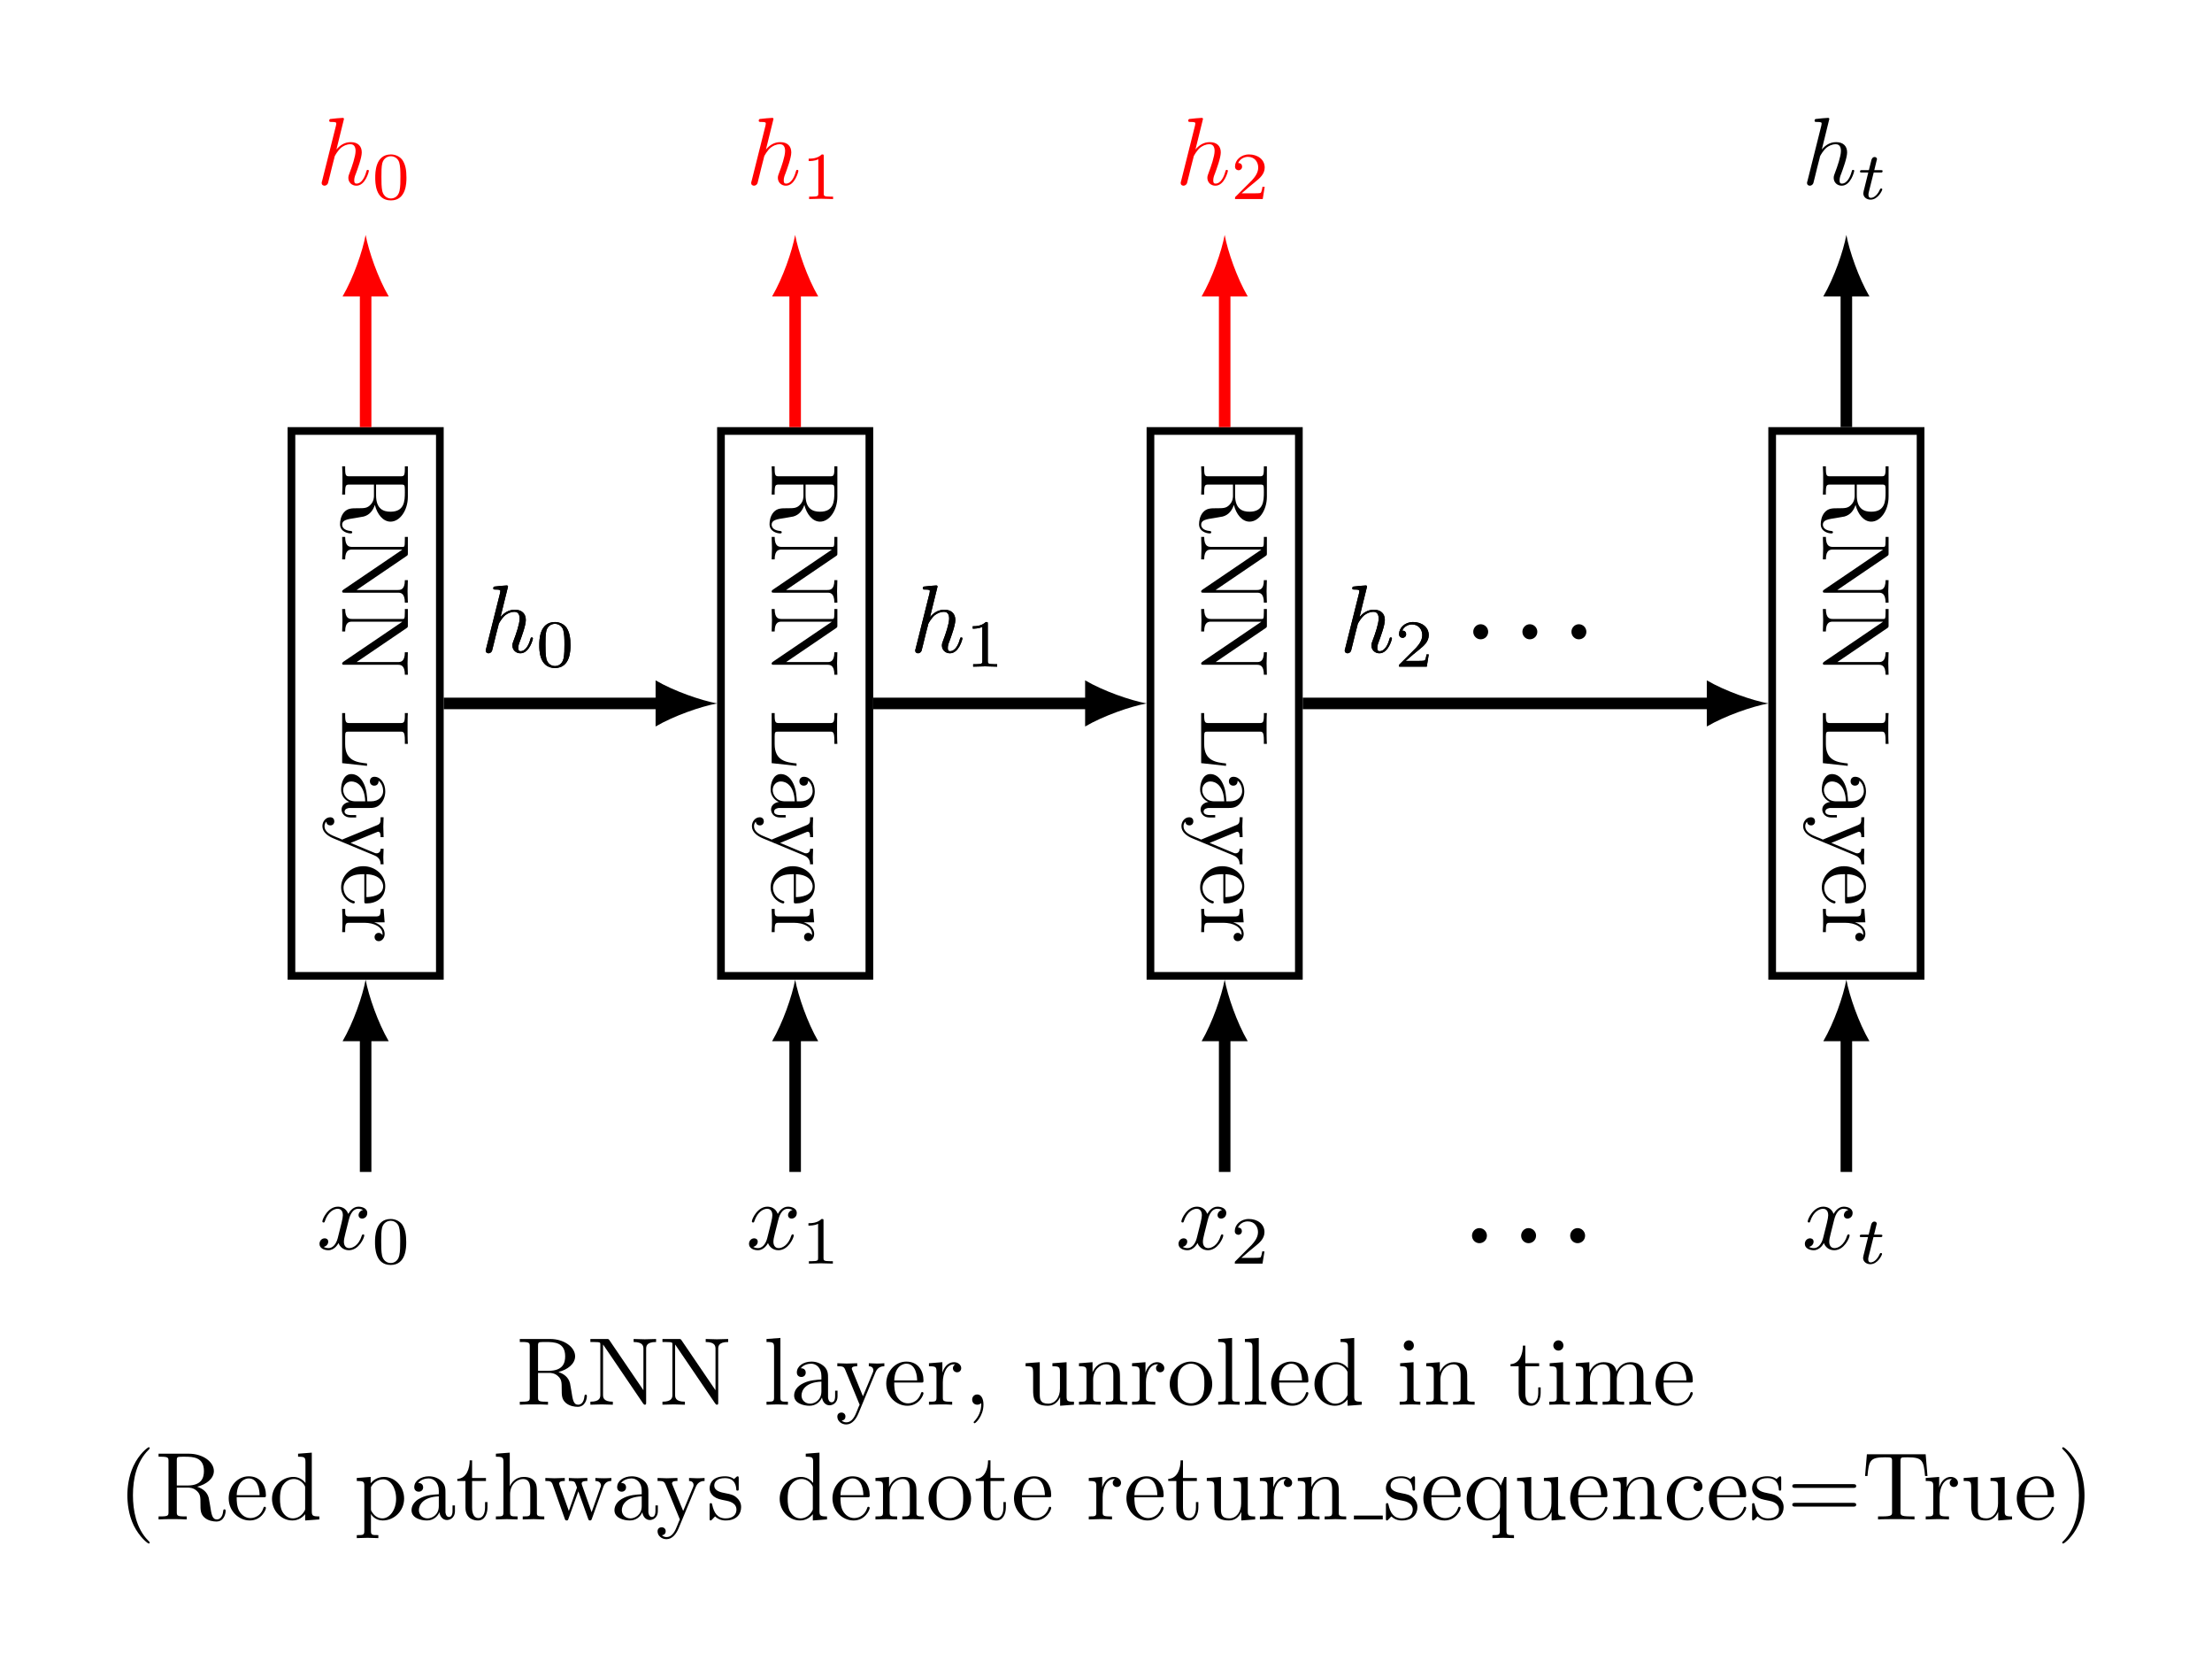 <?xml version="1.0" encoding="UTF-8"?>
<svg xmlns="http://www.w3.org/2000/svg" xmlns:xlink="http://www.w3.org/1999/xlink" width="229.33pt" height="172.217pt" viewBox="0 0 229.33 172.217" version="1.1">
<defs>
<g>
<symbol overflow="visible" id="glyph0-0">
<path style="stroke:none;" d=""/>
</symbol>
<symbol overflow="visible" id="glyph0-1">
<path style="stroke:none;" d="M 3.516 2.234 L 6.094 2.234 C 6.328 2.234 6.453 2.234 6.484 2.453 C 6.5 2.547 6.5 2.844 6.5 3.047 C 6.5 3.938 6.453 5.047 5.016 5.047 C 4.328 5.047 3.516 4.812 3.516 3.344 Z M 3.391 4.344 C 3.625 5.297 4.234 6.078 5.016 6.078 C 5.969 6.078 6.812 4.938 6.812 3.484 L 6.812 0.344 L 6.5 0.344 L 6.5 0.594 C 6.5 1.359 6.391 1.375 6.031 1.375 L 0.781 1.375 C 0.422 1.375 0.312 1.359 0.312 0.594 L 0.312 0.344 L 0 0.344 C 0.031 0.703 0.031 1.422 0.031 1.797 C 0.031 2.188 0.031 2.906 0 3.266 L 0.312 3.266 L 0.312 3.016 C 0.312 2.25 0.422 2.234 0.781 2.234 L 3.297 2.234 L 3.297 3.375 C 3.297 3.531 3.297 3.953 2.953 4.312 C 2.609 4.688 2.297 4.688 1.625 4.688 C 0.984 4.688 0.578 4.688 0.203 5.094 C -0.156 5.5 -0.219 6.047 -0.219 6.344 C -0.219 7.125 0.594 7.297 0.875 7.297 C 0.938 7.297 1.047 7.297 1.047 7.172 C 1.047 7.062 0.953 7.062 0.891 7.047 C 0.172 6.984 0 6.641 0 6.391 C 0 5.906 0.516 5.828 1.438 5.688 L 2.234 5.547 C 2.875 5.375 3.203 4.891 3.391 4.344 Z M 3.391 4.344 "/>
</symbol>
<symbol overflow="visible" id="glyph0-2">
<path style="stroke:none;" d="M 6.672 2.312 C 6.797 2.219 6.812 2.219 6.812 2.031 L 6.812 0.328 L 6.5 0.328 L 6.5 0.625 C 6.5 0.766 6.484 0.969 6.484 1.109 C 6.453 1.344 6.438 1.359 6.25 1.359 L 1.047 1.359 C 0.781 1.359 0.312 1.359 0.312 0.328 L 0 0.328 C 0.016 0.672 0.031 1.172 0.031 1.5 C 0.031 1.828 0.016 2.312 0 2.656 L 0.312 2.656 C 0.312 1.641 0.781 1.641 1.047 1.641 L 6.234 1.641 C 6.188 1.688 6.172 1.688 6.109 1.734 L 0.125 5.797 C 0.016 5.891 0 5.906 0 5.969 C 0 6.109 0.062 6.109 0.266 6.109 L 5.766 6.109 C 6.031 6.109 6.5 6.109 6.5 7.141 L 6.812 7.141 C 6.797 6.781 6.781 6.297 6.781 5.969 C 6.781 5.641 6.797 5.156 6.812 4.812 L 6.5 4.812 C 6.5 5.828 6.031 5.828 5.766 5.828 L 1.5 5.828 Z M 6.672 2.312 "/>
</symbol>
<symbol overflow="visible" id="glyph0-3">
<path style="stroke:none;" d="M 2.578 5.797 L 2.578 5.547 C 1.562 5.438 0.312 5.297 0.312 3.547 L 0.312 2.734 C 0.312 2.266 0.375 2.25 0.703 2.25 L 6.016 2.25 C 6.359 2.25 6.5 2.25 6.5 3.188 L 6.5 3.516 L 6.812 3.516 C 6.781 3.156 6.781 2.25 6.781 1.844 C 6.781 1.453 6.781 0.672 6.812 0.328 L 6.5 0.328 L 6.5 0.562 C 6.5 1.328 6.391 1.359 6.031 1.359 L 0.781 1.359 C 0.422 1.359 0.312 1.328 0.312 0.562 L 0.312 0.328 L 0 0.328 L 0 5.516 Z M 2.578 5.797 "/>
</symbol>
<symbol overflow="visible" id="glyph0-4">
<path style="stroke:none;" d="M 0.75 3.312 C 0.359 3.359 -0.062 3.625 -0.062 4.094 C -0.062 4.312 0.078 4.922 0.891 4.922 L 1.453 4.922 L 1.453 4.672 L 0.891 4.672 C 0.312 4.672 0.25 4.422 0.25 4.312 C 0.25 3.984 0.703 3.938 0.75 3.938 L 2.734 3.938 C 3.156 3.938 3.547 3.938 3.922 3.578 C 4.312 3.188 4.469 2.688 4.469 2.219 C 4.469 1.391 4 0.703 3.344 0.703 C 3.047 0.703 2.875 0.906 2.875 1.172 C 2.875 1.453 3.078 1.625 3.328 1.625 C 3.453 1.625 3.781 1.578 3.781 1.109 C 4.141 1.391 4.25 1.875 4.25 2.188 C 4.25 2.688 3.859 3.25 2.969 3.25 L 2.609 3.25 C 2.578 2.734 2.547 2.047 2.25 1.422 C 1.906 0.672 1.391 0.422 0.953 0.422 C 0.141 0.422 -0.109 1.391 -0.109 2.016 C -0.109 2.672 0.297 3.125 0.75 3.312 Z M 2.391 3.25 L 1.391 3.25 C 0.453 3.25 0.109 2.531 0.109 2.078 C 0.109 1.594 0.453 1.188 0.953 1.188 C 1.5 1.188 2.328 1.609 2.391 3.25 Z M 2.391 3.25 "/>
</symbol>
<symbol overflow="visible" id="glyph0-5">
<path style="stroke:none;" d="M 3.344 4.141 C 3.984 4.391 3.984 4.906 3.984 5.062 L 4.297 5.062 C 4.281 4.828 4.266 4.547 4.266 4.312 C 4.266 4.141 4.281 3.672 4.297 3.453 L 3.984 3.453 C 3.984 3.766 3.812 3.922 3.562 3.922 C 3.453 3.922 3.438 3.906 3.312 3.859 L 0.875 2.844 L 3.547 1.75 C 3.656 1.703 3.688 1.688 3.734 1.688 C 3.984 1.688 3.984 2.047 3.984 2.25 L 4.297 2.25 C 4.281 1.984 4.266 1.328 4.266 1.156 C 4.266 0.891 4.281 0.484 4.297 0.188 L 3.984 0.188 C 3.984 0.672 3.984 0.859 3.641 1 L 0 2.5 C -0.125 2.438 -0.453 2.297 -0.594 2.25 C -1.141 2.031 -1.828 1.75 -1.828 1.109 C -1.828 1.062 -1.828 0.828 -1.641 0.641 C -1.609 0.953 -1.391 1.031 -1.219 1.031 C -0.969 1.031 -0.812 0.844 -0.812 0.609 C -0.812 0.406 -0.938 0.188 -1.234 0.188 C -1.688 0.188 -2.047 0.609 -2.047 1.109 C -2.047 1.734 -1.469 2.141 -0.906 2.375 Z M 3.344 4.141 "/>
</symbol>
<symbol overflow="visible" id="glyph0-6">
<path style="stroke:none;" d="M 2.516 1.109 C 4 1.172 4.25 2.016 4.25 2.359 C 4.25 3.375 2.906 3.484 2.516 3.484 Z M 2.297 1.109 L 2.297 3.891 C 2.297 4.109 2.297 4.141 2.516 4.141 C 3.5 4.141 4.469 3.594 4.469 2.359 C 4.469 1.203 3.438 0.281 2.188 0.281 C 0.859 0.281 -0.109 1.328 -0.109 2.469 C -0.109 3.688 1 4.141 1.188 4.141 C 1.281 4.141 1.312 4.062 1.312 4 C 1.312 3.922 1.25 3.891 1.172 3.875 C 0.141 3.531 0.141 2.625 0.141 2.531 C 0.141 2.031 0.438 1.641 0.812 1.406 C 1.281 1.109 1.938 1.109 2.297 1.109 Z M 2.297 1.109 "/>
</symbol>
<symbol overflow="visible" id="glyph0-7">
<path style="stroke:none;" d="M 3.312 1.672 L 4.406 1.672 L 4.297 0.281 L 3.984 0.281 C 3.984 0.984 3.922 1.062 3.422 1.062 L 0.75 1.062 C 0.312 1.062 0.312 0.953 0.312 0.281 L 0 0.281 C 0.016 0.672 0.031 1.141 0.031 1.422 C 0.031 1.812 0.031 2.281 0 2.688 L 0.312 2.688 L 0.312 2.469 C 0.312 1.734 0.422 1.719 0.781 1.719 L 2.312 1.719 C 3.297 1.719 4.188 2.141 4.188 2.891 C 4.188 2.953 4.188 2.984 4.172 3 C 4.172 2.969 4.047 2.766 3.781 2.766 C 3.516 2.766 3.359 2.984 3.359 3.203 C 3.359 3.375 3.484 3.625 3.797 3.625 C 4.109 3.625 4.406 3.312 4.406 2.891 C 4.406 2.156 3.734 1.797 3.312 1.672 Z M 3.312 1.672 "/>
</symbol>
<symbol overflow="visible" id="glyph1-0">
<path style="stroke:none;" d=""/>
</symbol>
<symbol overflow="visible" id="glyph1-1">
<path style="stroke:none;" d="M 3.328 -3.016 C 3.391 -3.266 3.625 -4.188 4.312 -4.188 C 4.359 -4.188 4.609 -4.188 4.812 -4.062 C 4.531 -4 4.344 -3.766 4.344 -3.516 C 4.344 -3.359 4.453 -3.172 4.719 -3.172 C 4.938 -3.172 5.25 -3.344 5.25 -3.75 C 5.25 -4.266 4.672 -4.406 4.328 -4.406 C 3.75 -4.406 3.406 -3.875 3.281 -3.656 C 3.031 -4.312 2.5 -4.406 2.203 -4.406 C 1.172 -4.406 0.594 -3.125 0.594 -2.875 C 0.594 -2.766 0.703 -2.766 0.719 -2.766 C 0.797 -2.766 0.828 -2.797 0.844 -2.875 C 1.188 -3.938 1.844 -4.188 2.188 -4.188 C 2.375 -4.188 2.719 -4.094 2.719 -3.516 C 2.719 -3.203 2.547 -2.547 2.188 -1.141 C 2.031 -0.531 1.672 -0.109 1.234 -0.109 C 1.172 -0.109 0.953 -0.109 0.734 -0.234 C 0.984 -0.297 1.203 -0.5 1.203 -0.781 C 1.203 -1.047 0.984 -1.125 0.844 -1.125 C 0.531 -1.125 0.297 -0.875 0.297 -0.547 C 0.297 -0.094 0.781 0.109 1.219 0.109 C 1.891 0.109 2.25 -0.594 2.266 -0.641 C 2.391 -0.281 2.75 0.109 3.344 0.109 C 4.375 0.109 4.938 -1.172 4.938 -1.422 C 4.938 -1.531 4.859 -1.531 4.828 -1.531 C 4.734 -1.531 4.719 -1.484 4.688 -1.422 C 4.359 -0.344 3.688 -0.109 3.375 -0.109 C 2.984 -0.109 2.828 -0.422 2.828 -0.766 C 2.828 -0.984 2.875 -1.203 2.984 -1.641 Z M 3.328 -3.016 "/>
</symbol>
<symbol overflow="visible" id="glyph1-2">
<path style="stroke:none;" d="M 2.859 -6.812 C 2.859 -6.812 2.859 -6.922 2.734 -6.922 C 2.5 -6.922 1.781 -6.844 1.516 -6.812 C 1.438 -6.812 1.328 -6.797 1.328 -6.625 C 1.328 -6.5 1.422 -6.5 1.562 -6.5 C 2.047 -6.5 2.062 -6.438 2.062 -6.328 L 2.031 -6.125 L 0.594 -0.391 C 0.547 -0.25 0.547 -0.234 0.547 -0.172 C 0.547 0.062 0.75 0.109 0.844 0.109 C 1 0.109 1.156 -0.016 1.203 -0.156 L 1.391 -0.906 L 1.609 -1.797 C 1.672 -2.031 1.734 -2.25 1.781 -2.469 C 1.797 -2.531 1.891 -2.859 1.891 -2.922 C 1.922 -3.016 2.234 -3.562 2.578 -3.844 C 2.797 -4 3.094 -4.188 3.531 -4.188 C 3.953 -4.188 4.062 -3.844 4.062 -3.484 C 4.062 -2.953 3.688 -1.859 3.453 -1.25 C 3.375 -1.031 3.312 -0.906 3.312 -0.703 C 3.312 -0.234 3.672 0.109 4.141 0.109 C 5.078 0.109 5.438 -1.344 5.438 -1.422 C 5.438 -1.531 5.359 -1.531 5.328 -1.531 C 5.219 -1.531 5.219 -1.5 5.172 -1.344 C 5.031 -0.812 4.703 -0.109 4.156 -0.109 C 3.984 -0.109 3.922 -0.203 3.922 -0.438 C 3.922 -0.688 4 -0.922 4.094 -1.141 C 4.25 -1.578 4.703 -2.766 4.703 -3.344 C 4.703 -3.984 4.312 -4.406 3.562 -4.406 C 2.938 -4.406 2.453 -4.094 2.078 -3.641 Z M 2.859 -6.812 "/>
</symbol>
<symbol overflow="visible" id="glyph2-0">
<path style="stroke:none;" d=""/>
</symbol>
<symbol overflow="visible" id="glyph2-1">
<path style="stroke:none;" d="M 3.594 -2.219 C 3.594 -2.984 3.5 -3.547 3.188 -4.031 C 2.969 -4.344 2.531 -4.625 1.984 -4.625 C 0.359 -4.625 0.359 -2.719 0.359 -2.219 C 0.359 -1.719 0.359 0.141 1.984 0.141 C 3.594 0.141 3.594 -1.719 3.594 -2.219 Z M 1.984 -0.062 C 1.656 -0.062 1.234 -0.25 1.094 -0.812 C 1 -1.219 1 -1.797 1 -2.312 C 1 -2.828 1 -3.359 1.094 -3.734 C 1.25 -4.281 1.688 -4.438 1.984 -4.438 C 2.359 -4.438 2.719 -4.203 2.844 -3.797 C 2.953 -3.422 2.969 -2.922 2.969 -2.312 C 2.969 -1.797 2.969 -1.281 2.875 -0.844 C 2.734 -0.203 2.266 -0.062 1.984 -0.062 Z M 1.984 -0.062 "/>
</symbol>
<symbol overflow="visible" id="glyph2-2">
<path style="stroke:none;" d="M 2.328 -4.438 C 2.328 -4.625 2.328 -4.625 2.125 -4.625 C 1.672 -4.188 1.047 -4.188 0.766 -4.188 L 0.766 -3.938 C 0.922 -3.938 1.391 -3.938 1.766 -4.125 L 1.766 -0.578 C 1.766 -0.344 1.766 -0.25 1.078 -0.25 L 0.812 -0.25 L 0.812 0 C 0.938 0 1.797 -0.031 2.047 -0.031 C 2.266 -0.031 3.141 0 3.297 0 L 3.297 -0.25 L 3.031 -0.25 C 2.328 -0.25 2.328 -0.344 2.328 -0.578 Z M 2.328 -4.438 "/>
</symbol>
<symbol overflow="visible" id="glyph2-3">
<path style="stroke:none;" d="M 3.516 -1.266 L 3.281 -1.266 C 3.266 -1.109 3.188 -0.703 3.094 -0.641 C 3.047 -0.594 2.516 -0.594 2.406 -0.594 L 1.125 -0.594 C 1.859 -1.234 2.109 -1.438 2.516 -1.766 C 3.031 -2.172 3.516 -2.609 3.516 -3.266 C 3.516 -4.109 2.781 -4.625 1.891 -4.625 C 1.031 -4.625 0.438 -4.016 0.438 -3.375 C 0.438 -3.031 0.734 -2.984 0.812 -2.984 C 0.969 -2.984 1.172 -3.109 1.172 -3.359 C 1.172 -3.484 1.125 -3.734 0.766 -3.734 C 0.984 -4.219 1.453 -4.375 1.781 -4.375 C 2.484 -4.375 2.844 -3.828 2.844 -3.266 C 2.844 -2.656 2.406 -2.188 2.188 -1.938 L 0.516 -0.266 C 0.438 -0.203 0.438 -0.188 0.438 0 L 3.312 0 Z M 3.516 -1.266 "/>
</symbol>
<symbol overflow="visible" id="glyph3-0">
<path style="stroke:none;" d=""/>
</symbol>
<symbol overflow="visible" id="glyph3-1">
<path style="stroke:none;" d="M 1.719 -2.75 L 2.422 -2.75 C 2.562 -2.75 2.641 -2.75 2.641 -2.906 C 2.641 -3 2.562 -3 2.438 -3 L 1.781 -3 L 2.031 -4.031 C 2.047 -4.062 2.062 -4.109 2.062 -4.125 C 2.062 -4.266 1.953 -4.359 1.812 -4.359 C 1.641 -4.359 1.547 -4.234 1.484 -4.062 C 1.438 -3.875 1.531 -4.219 1.219 -3 L 0.516 -3 C 0.391 -3 0.297 -3 0.297 -2.844 C 0.297 -2.75 0.375 -2.75 0.5 -2.75 L 1.156 -2.75 L 0.75 -1.109 C 0.703 -0.938 0.641 -0.688 0.641 -0.594 C 0.641 -0.188 1 0.062 1.391 0.062 C 2.172 0.062 2.609 -0.906 2.609 -1 C 2.609 -1.094 2.516 -1.094 2.5 -1.094 C 2.406 -1.094 2.406 -1.078 2.344 -0.953 C 2.156 -0.516 1.797 -0.125 1.422 -0.125 C 1.266 -0.125 1.172 -0.219 1.172 -0.469 C 1.172 -0.531 1.203 -0.688 1.219 -0.75 Z M 1.719 -2.75 "/>
</symbol>
<symbol overflow="visible" id="glyph4-0">
<path style="stroke:none;" d=""/>
</symbol>
<symbol overflow="visible" id="glyph4-1">
<path style="stroke:none;" d="M 2.359 -0.781 C 2.359 -1.203 2.016 -1.562 1.578 -1.562 C 1.156 -1.562 0.812 -1.203 0.812 -0.781 C 0.812 -0.344 1.156 0 1.578 0 C 2.016 0 2.359 -0.344 2.359 -0.781 Z M 2.359 -0.781 "/>
</symbol>
<symbol overflow="visible" id="glyph5-0">
<path style="stroke:none;" d=""/>
</symbol>
<symbol overflow="visible" id="glyph5-1">
<path style="stroke:none;" d="M 2.234 -3.516 L 2.234 -6.094 C 2.234 -6.328 2.234 -6.453 2.453 -6.484 C 2.547 -6.5 2.844 -6.5 3.047 -6.5 C 3.938 -6.5 5.047 -6.453 5.047 -5.016 C 5.047 -4.328 4.812 -3.516 3.344 -3.516 Z M 4.344 -3.391 C 5.297 -3.625 6.078 -4.234 6.078 -5.016 C 6.078 -5.969 4.938 -6.812 3.484 -6.812 L 0.344 -6.812 L 0.344 -6.5 L 0.594 -6.5 C 1.359 -6.5 1.375 -6.391 1.375 -6.031 L 1.375 -0.781 C 1.375 -0.422 1.359 -0.312 0.594 -0.312 L 0.344 -0.312 L 0.344 0 C 0.703 -0.031 1.422 -0.031 1.797 -0.031 C 2.188 -0.031 2.906 -0.031 3.266 0 L 3.266 -0.312 L 3.016 -0.312 C 2.25 -0.312 2.234 -0.422 2.234 -0.781 L 2.234 -3.297 L 3.375 -3.297 C 3.531 -3.297 3.953 -3.297 4.312 -2.953 C 4.688 -2.609 4.688 -2.297 4.688 -1.625 C 4.688 -0.984 4.688 -0.578 5.094 -0.203 C 5.5 0.156 6.047 0.219 6.344 0.219 C 7.125 0.219 7.297 -0.594 7.297 -0.875 C 7.297 -0.938 7.297 -1.047 7.172 -1.047 C 7.062 -1.047 7.062 -0.953 7.047 -0.891 C 6.984 -0.172 6.641 0 6.391 0 C 5.906 0 5.828 -0.516 5.688 -1.438 L 5.547 -2.234 C 5.375 -2.875 4.891 -3.203 4.344 -3.391 Z M 4.344 -3.391 "/>
</symbol>
<symbol overflow="visible" id="glyph5-2">
<path style="stroke:none;" d="M 2.312 -6.672 C 2.219 -6.797 2.219 -6.812 2.031 -6.812 L 0.328 -6.812 L 0.328 -6.5 L 0.625 -6.5 C 0.766 -6.5 0.969 -6.484 1.109 -6.484 C 1.344 -6.453 1.359 -6.438 1.359 -6.25 L 1.359 -1.047 C 1.359 -0.781 1.359 -0.312 0.328 -0.312 L 0.328 0 C 0.672 -0.016 1.172 -0.031 1.5 -0.031 C 1.828 -0.031 2.312 -0.016 2.656 0 L 2.656 -0.312 C 1.641 -0.312 1.641 -0.781 1.641 -1.047 L 1.641 -6.234 C 1.688 -6.188 1.688 -6.172 1.734 -6.109 L 5.797 -0.125 C 5.891 -0.016 5.906 0 5.969 0 C 6.109 0 6.109 -0.062 6.109 -0.266 L 6.109 -5.766 C 6.109 -6.031 6.109 -6.5 7.141 -6.5 L 7.141 -6.812 C 6.781 -6.797 6.297 -6.781 5.969 -6.781 C 5.641 -6.781 5.156 -6.797 4.812 -6.812 L 4.812 -6.5 C 5.828 -6.5 5.828 -6.031 5.828 -5.766 L 5.828 -1.5 Z M 2.312 -6.672 "/>
</symbol>
<symbol overflow="visible" id="glyph5-3">
<path style="stroke:none;" d="M 1.766 -6.922 L 0.328 -6.812 L 0.328 -6.5 C 1.031 -6.5 1.109 -6.438 1.109 -5.938 L 1.109 -0.75 C 1.109 -0.312 1 -0.312 0.328 -0.312 L 0.328 0 C 0.656 -0.016 1.188 -0.031 1.438 -0.031 C 1.688 -0.031 2.172 -0.016 2.547 0 L 2.547 -0.312 C 1.875 -0.312 1.766 -0.312 1.766 -0.75 Z M 1.766 -6.922 "/>
</symbol>
<symbol overflow="visible" id="glyph5-4">
<path style="stroke:none;" d="M 3.312 -0.75 C 3.359 -0.359 3.625 0.062 4.094 0.062 C 4.312 0.062 4.922 -0.078 4.922 -0.891 L 4.922 -1.453 L 4.672 -1.453 L 4.672 -0.891 C 4.672 -0.312 4.422 -0.25 4.312 -0.25 C 3.984 -0.25 3.938 -0.703 3.938 -0.75 L 3.938 -2.734 C 3.938 -3.156 3.938 -3.547 3.578 -3.922 C 3.188 -4.312 2.688 -4.469 2.219 -4.469 C 1.391 -4.469 0.703 -4 0.703 -3.344 C 0.703 -3.047 0.906 -2.875 1.172 -2.875 C 1.453 -2.875 1.625 -3.078 1.625 -3.328 C 1.625 -3.453 1.578 -3.781 1.109 -3.781 C 1.391 -4.141 1.875 -4.25 2.188 -4.25 C 2.688 -4.25 3.25 -3.859 3.25 -2.969 L 3.25 -2.609 C 2.734 -2.578 2.047 -2.547 1.422 -2.25 C 0.672 -1.906 0.422 -1.391 0.422 -0.953 C 0.422 -0.141 1.391 0.109 2.016 0.109 C 2.672 0.109 3.125 -0.297 3.312 -0.75 Z M 3.25 -2.391 L 3.25 -1.391 C 3.25 -0.453 2.531 -0.109 2.078 -0.109 C 1.594 -0.109 1.188 -0.453 1.188 -0.953 C 1.188 -1.5 1.609 -2.328 3.25 -2.391 Z M 3.25 -2.391 "/>
</symbol>
<symbol overflow="visible" id="glyph5-5">
<path style="stroke:none;" d="M 4.141 -3.344 C 4.391 -3.984 4.906 -3.984 5.062 -3.984 L 5.062 -4.297 C 4.828 -4.281 4.547 -4.266 4.312 -4.266 C 4.141 -4.266 3.672 -4.281 3.453 -4.297 L 3.453 -3.984 C 3.766 -3.984 3.922 -3.812 3.922 -3.562 C 3.922 -3.453 3.906 -3.438 3.859 -3.312 L 2.844 -0.875 L 1.75 -3.547 C 1.703 -3.656 1.688 -3.688 1.688 -3.734 C 1.688 -3.984 2.047 -3.984 2.25 -3.984 L 2.25 -4.297 C 1.984 -4.281 1.328 -4.266 1.156 -4.266 C 0.891 -4.266 0.484 -4.281 0.188 -4.297 L 0.188 -3.984 C 0.672 -3.984 0.859 -3.984 1 -3.641 L 2.5 0 C 2.438 0.125 2.297 0.453 2.25 0.594 C 2.031 1.141 1.75 1.828 1.109 1.828 C 1.062 1.828 0.828 1.828 0.641 1.641 C 0.953 1.609 1.031 1.391 1.031 1.219 C 1.031 0.969 0.844 0.812 0.609 0.812 C 0.406 0.812 0.188 0.938 0.188 1.234 C 0.188 1.688 0.609 2.047 1.109 2.047 C 1.734 2.047 2.141 1.469 2.375 0.906 Z M 4.141 -3.344 "/>
</symbol>
<symbol overflow="visible" id="glyph5-6">
<path style="stroke:none;" d="M 1.109 -2.516 C 1.172 -4 2.016 -4.25 2.359 -4.25 C 3.375 -4.25 3.484 -2.906 3.484 -2.516 Z M 1.109 -2.297 L 3.891 -2.297 C 4.109 -2.297 4.141 -2.297 4.141 -2.516 C 4.141 -3.5 3.594 -4.469 2.359 -4.469 C 1.203 -4.469 0.281 -3.438 0.281 -2.188 C 0.281 -0.859 1.328 0.109 2.469 0.109 C 3.688 0.109 4.141 -1 4.141 -1.188 C 4.141 -1.281 4.062 -1.312 4 -1.312 C 3.922 -1.312 3.891 -1.25 3.875 -1.172 C 3.531 -0.141 2.625 -0.141 2.531 -0.141 C 2.031 -0.141 1.641 -0.438 1.406 -0.812 C 1.109 -1.281 1.109 -1.938 1.109 -2.297 Z M 1.109 -2.297 "/>
</symbol>
<symbol overflow="visible" id="glyph5-7">
<path style="stroke:none;" d="M 1.672 -3.312 L 1.672 -4.406 L 0.281 -4.297 L 0.281 -3.984 C 0.984 -3.984 1.062 -3.922 1.062 -3.422 L 1.062 -0.75 C 1.062 -0.312 0.953 -0.312 0.281 -0.312 L 0.281 0 C 0.672 -0.016 1.141 -0.031 1.422 -0.031 C 1.812 -0.031 2.281 -0.031 2.688 0 L 2.688 -0.312 L 2.469 -0.312 C 1.734 -0.312 1.719 -0.422 1.719 -0.781 L 1.719 -2.312 C 1.719 -3.297 2.141 -4.188 2.891 -4.188 C 2.953 -4.188 2.984 -4.188 3 -4.172 C 2.969 -4.172 2.766 -4.047 2.766 -3.781 C 2.766 -3.516 2.984 -3.359 3.203 -3.359 C 3.375 -3.359 3.625 -3.484 3.625 -3.797 C 3.625 -4.109 3.312 -4.406 2.891 -4.406 C 2.156 -4.406 1.797 -3.734 1.672 -3.312 Z M 1.672 -3.312 "/>
</symbol>
<symbol overflow="visible" id="glyph5-8">
<path style="stroke:none;" d="M 2.031 -0.016 C 2.031 -0.641 1.781 -1.062 1.391 -1.062 C 1.031 -1.062 0.859 -0.781 0.859 -0.531 C 0.859 -0.266 1.031 0 1.391 0 C 1.547 0 1.672 -0.062 1.766 -0.141 L 1.781 -0.156 C 1.797 -0.156 1.797 -0.156 1.797 -0.016 C 1.797 0.625 1.531 1.234 1.094 1.703 C 1.031 1.766 1.016 1.781 1.016 1.812 C 1.016 1.891 1.062 1.922 1.109 1.922 C 1.234 1.922 2.031 1.141 2.031 -0.016 Z M 2.031 -0.016 "/>
</symbol>
<symbol overflow="visible" id="glyph5-9">
<path style="stroke:none;" d="M 3.891 -0.781 L 3.891 0.109 L 5.328 0 L 5.328 -0.312 C 4.641 -0.312 4.562 -0.375 4.562 -0.875 L 4.562 -4.406 L 3.094 -4.297 L 3.094 -3.984 C 3.781 -3.984 3.875 -3.922 3.875 -3.422 L 3.875 -1.656 C 3.875 -0.781 3.391 -0.109 2.656 -0.109 C 1.828 -0.109 1.781 -0.578 1.781 -1.094 L 1.781 -4.406 L 0.312 -4.297 L 0.312 -3.984 C 1.094 -3.984 1.094 -3.953 1.094 -3.078 L 1.094 -1.578 C 1.094 -0.797 1.094 0.109 2.609 0.109 C 3.172 0.109 3.609 -0.172 3.891 -0.781 Z M 3.891 -0.781 "/>
</symbol>
<symbol overflow="visible" id="glyph5-10">
<path style="stroke:none;" d="M 1.094 -3.422 L 1.094 -0.75 C 1.094 -0.312 0.984 -0.312 0.312 -0.312 L 0.312 0 C 0.672 -0.016 1.172 -0.031 1.453 -0.031 C 1.703 -0.031 2.219 -0.016 2.562 0 L 2.562 -0.312 C 1.891 -0.312 1.781 -0.312 1.781 -0.75 L 1.781 -2.594 C 1.781 -3.625 2.5 -4.188 3.125 -4.188 C 3.766 -4.188 3.875 -3.656 3.875 -3.078 L 3.875 -0.75 C 3.875 -0.312 3.766 -0.312 3.094 -0.312 L 3.094 0 C 3.438 -0.016 3.953 -0.031 4.219 -0.031 C 4.469 -0.031 5 -0.016 5.328 0 L 5.328 -0.312 C 4.812 -0.312 4.562 -0.312 4.562 -0.609 L 4.562 -2.516 C 4.562 -3.375 4.562 -3.672 4.25 -4.031 C 4.109 -4.203 3.781 -4.406 3.203 -4.406 C 2.469 -4.406 2 -3.984 1.719 -3.359 L 1.719 -4.406 L 0.312 -4.297 L 0.312 -3.984 C 1.016 -3.984 1.094 -3.922 1.094 -3.422 Z M 1.094 -3.422 "/>
</symbol>
<symbol overflow="visible" id="glyph5-11">
<path style="stroke:none;" d="M 4.688 -2.141 C 4.688 -3.406 3.703 -4.469 2.5 -4.469 C 1.25 -4.469 0.281 -3.375 0.281 -2.141 C 0.281 -0.844 1.312 0.109 2.484 0.109 C 3.688 0.109 4.688 -0.875 4.688 -2.141 Z M 2.5 -0.141 C 2.062 -0.141 1.625 -0.344 1.359 -0.812 C 1.109 -1.25 1.109 -1.859 1.109 -2.219 C 1.109 -2.609 1.109 -3.141 1.344 -3.578 C 1.609 -4.031 2.078 -4.25 2.484 -4.25 C 2.922 -4.25 3.344 -4.031 3.609 -3.594 C 3.875 -3.172 3.875 -2.594 3.875 -2.219 C 3.875 -1.859 3.875 -1.312 3.656 -0.875 C 3.422 -0.422 2.984 -0.141 2.5 -0.141 Z M 2.5 -0.141 "/>
</symbol>
<symbol overflow="visible" id="glyph5-12">
<path style="stroke:none;" d="M 3.781 -0.547 L 3.781 0.109 L 5.25 0 L 5.25 -0.312 C 4.562 -0.312 4.469 -0.375 4.469 -0.875 L 4.469 -6.922 L 3.047 -6.812 L 3.047 -6.5 C 3.734 -6.5 3.812 -6.438 3.812 -5.938 L 3.812 -3.781 C 3.531 -4.141 3.094 -4.406 2.562 -4.406 C 1.391 -4.406 0.344 -3.422 0.344 -2.141 C 0.344 -0.875 1.312 0.109 2.453 0.109 C 3.094 0.109 3.531 -0.234 3.781 -0.547 Z M 3.781 -3.219 L 3.781 -1.172 C 3.781 -1 3.781 -0.984 3.672 -0.812 C 3.375 -0.328 2.938 -0.109 2.5 -0.109 C 2.047 -0.109 1.688 -0.375 1.453 -0.75 C 1.203 -1.156 1.172 -1.719 1.172 -2.141 C 1.172 -2.5 1.188 -3.094 1.469 -3.547 C 1.688 -3.859 2.062 -4.188 2.609 -4.188 C 2.953 -4.188 3.375 -4.031 3.672 -3.594 C 3.781 -3.422 3.781 -3.406 3.781 -3.219 Z M 3.781 -3.219 "/>
</symbol>
<symbol overflow="visible" id="glyph5-13">
<path style="stroke:none;" d="M 1.766 -4.406 L 0.375 -4.297 L 0.375 -3.984 C 1.016 -3.984 1.109 -3.922 1.109 -3.438 L 1.109 -0.75 C 1.109 -0.312 1 -0.312 0.328 -0.312 L 0.328 0 C 0.641 -0.016 1.188 -0.031 1.422 -0.031 C 1.781 -0.031 2.125 -0.016 2.469 0 L 2.469 -0.312 C 1.797 -0.312 1.766 -0.359 1.766 -0.75 Z M 1.797 -6.141 C 1.797 -6.453 1.562 -6.672 1.281 -6.672 C 0.969 -6.672 0.75 -6.406 0.75 -6.141 C 0.75 -5.875 0.969 -5.609 1.281 -5.609 C 1.562 -5.609 1.797 -5.828 1.797 -6.141 Z M 1.797 -6.141 "/>
</symbol>
<symbol overflow="visible" id="glyph5-14">
<path style="stroke:none;" d="M 1.719 -3.984 L 3.156 -3.984 L 3.156 -4.297 L 1.719 -4.297 L 1.719 -6.125 L 1.469 -6.125 C 1.469 -5.312 1.172 -4.25 0.188 -4.203 L 0.188 -3.984 L 1.031 -3.984 L 1.031 -1.234 C 1.031 -0.016 1.969 0.109 2.328 0.109 C 3.031 0.109 3.312 -0.594 3.312 -1.234 L 3.312 -1.797 L 3.062 -1.797 L 3.062 -1.25 C 3.062 -0.516 2.766 -0.141 2.391 -0.141 C 1.719 -0.141 1.719 -1.047 1.719 -1.219 Z M 1.719 -3.984 "/>
</symbol>
<symbol overflow="visible" id="glyph5-15">
<path style="stroke:none;" d="M 1.094 -3.422 L 1.094 -0.75 C 1.094 -0.312 0.984 -0.312 0.312 -0.312 L 0.312 0 C 0.672 -0.016 1.172 -0.031 1.453 -0.031 C 1.703 -0.031 2.219 -0.016 2.562 0 L 2.562 -0.312 C 1.891 -0.312 1.781 -0.312 1.781 -0.75 L 1.781 -2.594 C 1.781 -3.625 2.5 -4.188 3.125 -4.188 C 3.766 -4.188 3.875 -3.656 3.875 -3.078 L 3.875 -0.75 C 3.875 -0.312 3.766 -0.312 3.094 -0.312 L 3.094 0 C 3.438 -0.016 3.953 -0.031 4.219 -0.031 C 4.469 -0.031 5 -0.016 5.328 0 L 5.328 -0.312 C 4.672 -0.312 4.562 -0.312 4.562 -0.75 L 4.562 -2.594 C 4.562 -3.625 5.266 -4.188 5.906 -4.188 C 6.531 -4.188 6.641 -3.656 6.641 -3.078 L 6.641 -0.75 C 6.641 -0.312 6.531 -0.312 5.859 -0.312 L 5.859 0 C 6.203 -0.016 6.719 -0.031 6.984 -0.031 C 7.25 -0.031 7.766 -0.016 8.109 0 L 8.109 -0.312 C 7.594 -0.312 7.344 -0.312 7.328 -0.609 L 7.328 -2.516 C 7.328 -3.375 7.328 -3.672 7.016 -4.031 C 6.875 -4.203 6.547 -4.406 5.969 -4.406 C 5.141 -4.406 4.688 -3.812 4.531 -3.422 C 4.391 -4.297 3.656 -4.406 3.203 -4.406 C 2.469 -4.406 2 -3.984 1.719 -3.359 L 1.719 -4.406 L 0.312 -4.297 L 0.312 -3.984 C 1.016 -3.984 1.094 -3.922 1.094 -3.422 Z M 1.094 -3.422 "/>
</symbol>
<symbol overflow="visible" id="glyph5-16">
<path style="stroke:none;" d="M 3.297 2.391 C 3.297 2.359 3.297 2.344 3.125 2.172 C 1.891 0.922 1.562 -0.969 1.562 -2.5 C 1.562 -4.234 1.938 -5.969 3.172 -7.203 C 3.297 -7.328 3.297 -7.344 3.297 -7.375 C 3.297 -7.453 3.266 -7.484 3.203 -7.484 C 3.094 -7.484 2.203 -6.797 1.609 -5.531 C 1.109 -4.438 0.984 -3.328 0.984 -2.5 C 0.984 -1.719 1.094 -0.516 1.641 0.625 C 2.25 1.844 3.094 2.5 3.203 2.5 C 3.266 2.5 3.297 2.469 3.297 2.391 Z M 3.297 2.391 "/>
</symbol>
<symbol overflow="visible" id="glyph5-17">
<path style="stroke:none;" d="M 1.719 -3.75 L 1.719 -4.406 L 0.281 -4.297 L 0.281 -3.984 C 0.984 -3.984 1.062 -3.922 1.062 -3.484 L 1.062 1.172 C 1.062 1.625 0.953 1.625 0.281 1.625 L 0.281 1.938 C 0.625 1.922 1.141 1.906 1.391 1.906 C 1.672 1.906 2.172 1.922 2.516 1.938 L 2.516 1.625 C 1.859 1.625 1.75 1.625 1.75 1.172 L 1.75 -0.594 C 1.797 -0.422 2.219 0.109 2.969 0.109 C 4.156 0.109 5.188 -0.875 5.188 -2.156 C 5.188 -3.422 4.234 -4.406 3.109 -4.406 C 2.328 -4.406 1.906 -3.969 1.719 -3.75 Z M 1.75 -1.141 L 1.75 -3.359 C 2.031 -3.875 2.516 -4.156 3.031 -4.156 C 3.766 -4.156 4.359 -3.281 4.359 -2.156 C 4.359 -0.953 3.672 -0.109 2.938 -0.109 C 2.531 -0.109 2.156 -0.312 1.891 -0.719 C 1.75 -0.922 1.75 -0.938 1.75 -1.141 Z M 1.75 -1.141 "/>
</symbol>
<symbol overflow="visible" id="glyph5-18">
<path style="stroke:none;" d="M 1.094 -0.75 C 1.094 -0.312 0.984 -0.312 0.312 -0.312 L 0.312 0 C 0.672 -0.016 1.172 -0.031 1.453 -0.031 C 1.703 -0.031 2.219 -0.016 2.562 0 L 2.562 -0.312 C 1.891 -0.312 1.781 -0.312 1.781 -0.75 L 1.781 -2.594 C 1.781 -3.625 2.5 -4.188 3.125 -4.188 C 3.766 -4.188 3.875 -3.656 3.875 -3.078 L 3.875 -0.75 C 3.875 -0.312 3.766 -0.312 3.094 -0.312 L 3.094 0 C 3.438 -0.016 3.953 -0.031 4.219 -0.031 C 4.469 -0.031 5 -0.016 5.328 0 L 5.328 -0.312 C 4.812 -0.312 4.562 -0.312 4.562 -0.609 L 4.562 -2.516 C 4.562 -3.375 4.562 -3.672 4.25 -4.031 C 4.109 -4.203 3.781 -4.406 3.203 -4.406 C 2.359 -4.406 1.922 -3.812 1.75 -3.422 L 1.75 -6.922 L 0.312 -6.812 L 0.312 -6.5 C 1.016 -6.5 1.094 -6.438 1.094 -5.938 Z M 1.094 -0.75 "/>
</symbol>
<symbol overflow="visible" id="glyph5-19">
<path style="stroke:none;" d="M 6.172 -3.344 C 6.344 -3.844 6.656 -3.984 7.016 -3.984 L 7.016 -4.297 C 6.781 -4.281 6.5 -4.266 6.281 -4.266 C 5.984 -4.266 5.547 -4.281 5.359 -4.297 L 5.359 -3.984 C 5.719 -3.984 5.938 -3.797 5.938 -3.516 C 5.938 -3.453 5.938 -3.422 5.875 -3.297 L 4.969 -0.75 L 3.984 -3.531 C 3.953 -3.656 3.938 -3.672 3.938 -3.719 C 3.938 -3.984 4.328 -3.984 4.531 -3.984 L 4.531 -4.297 C 4.234 -4.281 3.734 -4.266 3.484 -4.266 C 3.188 -4.266 2.906 -4.281 2.609 -4.297 L 2.609 -3.984 C 2.969 -3.984 3.125 -3.969 3.234 -3.844 C 3.281 -3.781 3.391 -3.484 3.453 -3.297 L 2.609 -0.875 L 1.656 -3.531 C 1.609 -3.656 1.609 -3.672 1.609 -3.719 C 1.609 -3.984 2 -3.984 2.188 -3.984 L 2.188 -4.297 C 1.891 -4.281 1.328 -4.266 1.109 -4.266 C 1.062 -4.266 0.531 -4.281 0.172 -4.297 L 0.172 -3.984 C 0.672 -3.984 0.797 -3.953 0.922 -3.641 L 2.172 -0.109 C 2.219 0.031 2.25 0.109 2.375 0.109 C 2.516 0.109 2.531 0.047 2.578 -0.094 L 3.594 -2.906 L 4.609 -0.078 C 4.641 0.031 4.672 0.109 4.812 0.109 C 4.938 0.109 4.969 0.016 5 -0.078 Z M 6.172 -3.344 "/>
</symbol>
<symbol overflow="visible" id="glyph5-20">
<path style="stroke:none;" d="M 2.078 -1.938 C 2.297 -1.891 3.109 -1.734 3.109 -1.016 C 3.109 -0.516 2.766 -0.109 1.984 -0.109 C 1.141 -0.109 0.781 -0.672 0.594 -1.531 C 0.562 -1.656 0.562 -1.688 0.453 -1.688 C 0.328 -1.688 0.328 -1.625 0.328 -1.453 L 0.328 -0.125 C 0.328 0.047 0.328 0.109 0.438 0.109 C 0.484 0.109 0.5 0.094 0.688 -0.094 C 0.703 -0.109 0.703 -0.125 0.891 -0.312 C 1.328 0.094 1.781 0.109 1.984 0.109 C 3.125 0.109 3.594 -0.562 3.594 -1.281 C 3.594 -1.797 3.297 -2.109 3.172 -2.219 C 2.844 -2.547 2.453 -2.625 2.031 -2.703 C 1.469 -2.812 0.812 -2.938 0.812 -3.516 C 0.812 -3.875 1.062 -4.281 1.922 -4.281 C 3.016 -4.281 3.078 -3.375 3.094 -3.078 C 3.094 -2.984 3.188 -2.984 3.203 -2.984 C 3.344 -2.984 3.344 -3.031 3.344 -3.219 L 3.344 -4.234 C 3.344 -4.391 3.344 -4.469 3.234 -4.469 C 3.188 -4.469 3.156 -4.469 3.031 -4.344 C 3 -4.312 2.906 -4.219 2.859 -4.188 C 2.484 -4.469 2.078 -4.469 1.922 -4.469 C 0.703 -4.469 0.328 -3.797 0.328 -3.234 C 0.328 -2.891 0.484 -2.609 0.75 -2.391 C 1.078 -2.141 1.359 -2.078 2.078 -1.938 Z M 2.078 -1.938 "/>
</symbol>
<symbol overflow="visible" id="glyph5-21">
<path style="stroke:none;" d="M 3.781 -0.609 L 3.781 1.172 C 3.781 1.625 3.672 1.625 3.016 1.625 L 3.016 1.938 C 3.344 1.922 3.875 1.906 4.125 1.906 C 4.391 1.906 4.906 1.922 5.25 1.938 L 5.25 1.625 C 4.578 1.625 4.469 1.625 4.469 1.172 L 4.469 -4.406 L 4.25 -4.406 L 3.875 -3.5 C 3.75 -3.781 3.344 -4.406 2.547 -4.406 C 1.391 -4.406 0.344 -3.438 0.344 -2.141 C 0.344 -0.891 1.312 0.109 2.469 0.109 C 3.156 0.109 3.562 -0.312 3.781 -0.609 Z M 3.812 -2.766 L 3.812 -1.359 C 3.812 -1.031 3.641 -0.75 3.422 -0.516 C 3.297 -0.375 2.969 -0.109 2.5 -0.109 C 1.781 -0.109 1.172 -1 1.172 -2.141 C 1.172 -3.328 1.859 -4.156 2.609 -4.156 C 3.406 -4.156 3.812 -3.297 3.812 -2.766 Z M 3.812 -2.766 "/>
</symbol>
<symbol overflow="visible" id="glyph5-22">
<path style="stroke:none;" d="M 1.172 -2.172 C 1.172 -3.797 1.984 -4.219 2.516 -4.219 C 2.609 -4.219 3.234 -4.203 3.578 -3.844 C 3.172 -3.812 3.109 -3.516 3.109 -3.391 C 3.109 -3.125 3.297 -2.938 3.562 -2.938 C 3.828 -2.938 4.031 -3.094 4.031 -3.406 C 4.031 -4.078 3.266 -4.469 2.5 -4.469 C 1.25 -4.469 0.344 -3.391 0.344 -2.156 C 0.344 -0.875 1.328 0.109 2.484 0.109 C 3.812 0.109 4.141 -1.094 4.141 -1.188 C 4.141 -1.281 4.031 -1.281 4 -1.281 C 3.922 -1.281 3.891 -1.25 3.875 -1.188 C 3.594 -0.266 2.938 -0.141 2.578 -0.141 C 2.047 -0.141 1.172 -0.562 1.172 -2.172 Z M 1.172 -2.172 "/>
</symbol>
<symbol overflow="visible" id="glyph5-23">
<path style="stroke:none;" d="M 6.844 -3.266 C 7 -3.266 7.188 -3.266 7.188 -3.453 C 7.188 -3.656 7 -3.656 6.859 -3.656 L 0.891 -3.656 C 0.75 -3.656 0.562 -3.656 0.562 -3.453 C 0.562 -3.266 0.75 -3.266 0.891 -3.266 Z M 6.859 -1.328 C 7 -1.328 7.188 -1.328 7.188 -1.531 C 7.188 -1.719 7 -1.719 6.844 -1.719 L 0.891 -1.719 C 0.75 -1.719 0.562 -1.719 0.562 -1.531 C 0.562 -1.328 0.75 -1.328 0.891 -1.328 Z M 6.859 -1.328 "/>
</symbol>
<symbol overflow="visible" id="glyph5-24">
<path style="stroke:none;" d="M 6.641 -6.75 L 0.547 -6.75 L 0.359 -4.5 L 0.609 -4.5 C 0.75 -6.109 0.891 -6.438 2.406 -6.438 C 2.578 -6.438 2.844 -6.438 2.938 -6.422 C 3.156 -6.375 3.156 -6.266 3.156 -6.047 L 3.156 -0.781 C 3.156 -0.453 3.156 -0.312 2.109 -0.312 L 1.703 -0.312 L 1.703 0 C 2.109 -0.031 3.125 -0.031 3.594 -0.031 C 4.047 -0.031 5.078 -0.031 5.484 0 L 5.484 -0.312 L 5.078 -0.312 C 4.031 -0.312 4.031 -0.453 4.031 -0.781 L 4.031 -6.047 C 4.031 -6.234 4.031 -6.375 4.219 -6.422 C 4.328 -6.438 4.594 -6.438 4.781 -6.438 C 6.297 -6.438 6.438 -6.109 6.578 -4.5 L 6.828 -4.5 Z M 6.641 -6.75 "/>
</symbol>
<symbol overflow="visible" id="glyph5-25">
<path style="stroke:none;" d="M 2.875 -2.5 C 2.875 -3.266 2.766 -4.469 2.219 -5.609 C 1.625 -6.828 0.766 -7.484 0.672 -7.484 C 0.609 -7.484 0.562 -7.438 0.562 -7.375 C 0.562 -7.344 0.562 -7.328 0.75 -7.141 C 1.734 -6.156 2.297 -4.578 2.297 -2.5 C 2.297 -0.781 1.938 0.969 0.703 2.219 C 0.562 2.344 0.562 2.359 0.562 2.391 C 0.562 2.453 0.609 2.5 0.672 2.5 C 0.766 2.5 1.672 1.812 2.25 0.547 C 2.766 -0.547 2.875 -1.656 2.875 -2.5 Z M 2.875 -2.5 "/>
</symbol>
</g>
</defs>
<g id="surface1">
<path style="fill:none;stroke-width:0.797;stroke-linecap:butt;stroke-linejoin:miter;stroke:rgb(0%,0%,0%);stroke-opacity:1;stroke-miterlimit:10;" d="M -7.693 -28.242 L 7.694 -28.242 L 7.694 28.242 L -7.693 28.242 Z M -7.693 -28.242 " transform="matrix(1,0,0,-1,37.908,72.918)"/>
<g style="fill:rgb(0%,0%,0%);fill-opacity:1;">
  <use xlink:href="#glyph0-1" x="35.473" y="47.997"/>
  <use xlink:href="#glyph0-2" x="35.473" y="55.33"/>
  <use xlink:href="#glyph0-2" x="35.473" y="62.802"/>
</g>
<g style="fill:rgb(0%,0%,0%);fill-opacity:1;">
  <use xlink:href="#glyph0-3" x="35.473" y="73.592"/>
  <use xlink:href="#glyph0-4" x="35.473" y="79.819"/>
</g>
<g style="fill:rgb(0%,0%,0%);fill-opacity:1;">
  <use xlink:href="#glyph0-5" x="35.473" y="84.531"/>
</g>
<g style="fill:rgb(0%,0%,0%);fill-opacity:1;">
  <use xlink:href="#glyph0-6" x="35.473" y="89.51"/>
  <use xlink:href="#glyph0-7" x="35.473" y="93.938"/>
</g>
<path style="fill:none;stroke-width:0.797;stroke-linecap:butt;stroke-linejoin:miter;stroke:rgb(0%,0%,0%);stroke-opacity:1;stroke-miterlimit:10;" d="M 36.838 -28.242 L 52.225 -28.242 L 52.225 28.242 L 36.838 28.242 Z M 36.838 -28.242 " transform="matrix(1,0,0,-1,37.908,72.918)"/>
<g style="fill:rgb(0%,0%,0%);fill-opacity:1;">
  <use xlink:href="#glyph0-1" x="80.002" y="47.997"/>
  <use xlink:href="#glyph0-2" x="80.002" y="55.33"/>
  <use xlink:href="#glyph0-2" x="80.002" y="62.802"/>
</g>
<g style="fill:rgb(0%,0%,0%);fill-opacity:1;">
  <use xlink:href="#glyph0-3" x="80.002" y="73.592"/>
  <use xlink:href="#glyph0-4" x="80.002" y="79.819"/>
</g>
<g style="fill:rgb(0%,0%,0%);fill-opacity:1;">
  <use xlink:href="#glyph0-5" x="80.002" y="84.531"/>
</g>
<g style="fill:rgb(0%,0%,0%);fill-opacity:1;">
  <use xlink:href="#glyph0-6" x="80.002" y="89.51"/>
  <use xlink:href="#glyph0-7" x="80.002" y="93.938"/>
</g>
<path style="fill:none;stroke-width:1.196;stroke-linecap:butt;stroke-linejoin:miter;stroke:rgb(0%,0%,0%);stroke-opacity:1;stroke-miterlimit:10;" d="M 8.092 0 L 30.701 0 " transform="matrix(1,0,0,-1,37.908,72.918)"/>
<path style=" stroke:none;fill-rule:nonzero;fill:rgb(0%,0%,0%);fill-opacity:1;" d="M 74.348 72.918 C 72.645 72.598 69.883 71.645 67.969 70.527 L 67.969 75.309 C 69.883 74.191 72.645 73.238 74.348 72.918 "/>
<path style="fill:none;stroke-width:0.797;stroke-linecap:butt;stroke-linejoin:miter;stroke:rgb(0%,0%,0%);stroke-opacity:1;stroke-miterlimit:10;" d="M 81.365 -28.242 L 96.752 -28.242 L 96.752 28.242 L 81.365 28.242 Z M 81.365 -28.242 " transform="matrix(1,0,0,-1,37.908,72.918)"/>
<g style="fill:rgb(0%,0%,0%);fill-opacity:1;">
  <use xlink:href="#glyph0-1" x="124.532" y="47.997"/>
  <use xlink:href="#glyph0-2" x="124.532" y="55.33"/>
  <use xlink:href="#glyph0-2" x="124.532" y="62.802"/>
</g>
<g style="fill:rgb(0%,0%,0%);fill-opacity:1;">
  <use xlink:href="#glyph0-3" x="124.532" y="73.592"/>
  <use xlink:href="#glyph0-4" x="124.532" y="79.819"/>
</g>
<g style="fill:rgb(0%,0%,0%);fill-opacity:1;">
  <use xlink:href="#glyph0-5" x="124.532" y="84.531"/>
</g>
<g style="fill:rgb(0%,0%,0%);fill-opacity:1;">
  <use xlink:href="#glyph0-6" x="124.532" y="89.51"/>
  <use xlink:href="#glyph0-7" x="124.532" y="93.938"/>
</g>
<path style="fill:none;stroke-width:1.196;stroke-linecap:butt;stroke-linejoin:miter;stroke:rgb(0%,0%,0%);stroke-opacity:1;stroke-miterlimit:10;" d="M 52.623 0 L 75.229 0 " transform="matrix(1,0,0,-1,37.908,72.918)"/>
<path style=" stroke:none;fill-rule:nonzero;fill:rgb(0%,0%,0%);fill-opacity:1;" d="M 118.875 72.918 C 117.176 72.598 114.414 71.645 112.5 70.527 L 112.5 75.309 C 114.414 74.191 117.176 73.238 118.875 72.918 "/>
<path style="fill:none;stroke-width:0.797;stroke-linecap:butt;stroke-linejoin:miter;stroke:rgb(0%,0%,0%);stroke-opacity:1;stroke-miterlimit:10;" d="M 145.822 -28.242 L 161.209 -28.242 L 161.209 28.242 L 145.822 28.242 Z M 145.822 -28.242 " transform="matrix(1,0,0,-1,37.908,72.918)"/>
<g style="fill:rgb(0%,0%,0%);fill-opacity:1;">
  <use xlink:href="#glyph0-1" x="188.987" y="47.997"/>
  <use xlink:href="#glyph0-2" x="188.987" y="55.33"/>
  <use xlink:href="#glyph0-2" x="188.987" y="62.802"/>
</g>
<g style="fill:rgb(0%,0%,0%);fill-opacity:1;">
  <use xlink:href="#glyph0-3" x="188.987" y="73.592"/>
  <use xlink:href="#glyph0-4" x="188.987" y="79.819"/>
</g>
<g style="fill:rgb(0%,0%,0%);fill-opacity:1;">
  <use xlink:href="#glyph0-5" x="188.987" y="84.531"/>
</g>
<g style="fill:rgb(0%,0%,0%);fill-opacity:1;">
  <use xlink:href="#glyph0-6" x="188.987" y="89.51"/>
  <use xlink:href="#glyph0-7" x="188.987" y="93.938"/>
</g>
<path style="fill:none;stroke-width:1.196;stroke-linecap:butt;stroke-linejoin:miter;stroke:rgb(0%,0%,0%);stroke-opacity:1;stroke-miterlimit:10;" d="M 97.151 0 L 139.686 0 " transform="matrix(1,0,0,-1,37.908,72.918)"/>
<path style=" stroke:none;fill-rule:nonzero;fill:rgb(0%,0%,0%);fill-opacity:1;" d="M 183.332 72.918 C 181.633 72.598 178.867 71.645 176.957 70.527 L 176.957 75.309 C 178.867 74.191 181.633 73.238 183.332 72.918 "/>
<path style="fill:none;stroke-width:1.196;stroke-linecap:butt;stroke-linejoin:miter;stroke:rgb(0%,0%,0%);stroke-opacity:1;stroke-miterlimit:10;" d="M -0.002 -34.379 L -0.002 -48.566 " transform="matrix(1,0,0,-1,37.908,72.918)"/>
<path style=" stroke:none;fill-rule:nonzero;fill:rgb(0%,0%,0%);fill-opacity:1;" d="M 37.906 101.559 C 37.59 103.258 36.633 106.02 35.516 107.934 L 40.301 107.934 C 39.184 106.02 38.227 103.258 37.906 101.559 "/>
<g style="fill:rgb(0%,0%,0%);fill-opacity:1;">
  <use xlink:href="#glyph1-1" x="32.827" y="129.491"/>
</g>
<g style="fill:rgb(0%,0%,0%);fill-opacity:1;">
  <use xlink:href="#glyph2-1" x="38.521" y="130.986"/>
</g>
<path style="fill:none;stroke-width:1.196;stroke-linecap:butt;stroke-linejoin:miter;stroke:rgb(0%,0%,0%);stroke-opacity:1;stroke-miterlimit:10;" d="M 44.529 -34.379 L 44.529 -48.566 " transform="matrix(1,0,0,-1,37.908,72.918)"/>
<path style=" stroke:none;fill-rule:nonzero;fill:rgb(0%,0%,0%);fill-opacity:1;" d="M 82.438 101.559 C 82.121 103.258 81.164 106.02 80.047 107.934 L 84.828 107.934 C 83.715 106.02 82.758 103.258 82.438 101.559 "/>
<g style="fill:rgb(0%,0%,0%);fill-opacity:1;">
  <use xlink:href="#glyph1-1" x="77.356" y="129.491"/>
</g>
<g style="fill:rgb(0%,0%,0%);fill-opacity:1;">
  <use xlink:href="#glyph2-2" x="83.05" y="130.986"/>
</g>
<path style="fill:none;stroke-width:1.196;stroke-linecap:butt;stroke-linejoin:miter;stroke:rgb(0%,0%,0%);stroke-opacity:1;stroke-miterlimit:10;" d="M 89.061 -34.379 L 89.061 -48.566 " transform="matrix(1,0,0,-1,37.908,72.918)"/>
<path style=" stroke:none;fill-rule:nonzero;fill:rgb(0%,0%,0%);fill-opacity:1;" d="M 126.969 101.559 C 126.648 103.258 125.691 106.02 124.578 107.934 L 129.359 107.934 C 128.242 106.02 127.285 103.258 126.969 101.559 "/>
<g style="fill:rgb(0%,0%,0%);fill-opacity:1;">
  <use xlink:href="#glyph1-1" x="121.885" y="129.491"/>
</g>
<g style="fill:rgb(0%,0%,0%);fill-opacity:1;">
  <use xlink:href="#glyph2-3" x="127.579" y="130.986"/>
</g>
<path style="fill:none;stroke-width:1.196;stroke-linecap:butt;stroke-linejoin:miter;stroke:rgb(0%,0%,0%);stroke-opacity:1;stroke-miterlimit:10;" d="M 153.514 -34.379 L 153.514 -48.566 " transform="matrix(1,0,0,-1,37.908,72.918)"/>
<path style=" stroke:none;fill-rule:nonzero;fill:rgb(0%,0%,0%);fill-opacity:1;" d="M 191.422 101.559 C 191.105 103.258 190.148 106.02 189.031 107.934 L 193.816 107.934 C 192.699 106.02 191.742 103.258 191.422 101.559 "/>
<g style="fill:rgb(0%,0%,0%);fill-opacity:1;">
  <use xlink:href="#glyph1-1" x="186.821" y="129.491"/>
</g>
<g style="fill:rgb(0%,0%,0%);fill-opacity:1;">
  <use xlink:href="#glyph3-1" x="192.515" y="130.986"/>
</g>
<path style="fill:none;stroke-width:1.196;stroke-linecap:butt;stroke-linejoin:miter;stroke:rgb(0%,0%,0%);stroke-opacity:1;stroke-miterlimit:10;" d="M 153.514 28.641 L 153.514 42.828 " transform="matrix(1,0,0,-1,37.908,72.918)"/>
<path style=" stroke:none;fill-rule:nonzero;fill:rgb(0%,0%,0%);fill-opacity:1;" d="M 191.422 24.352 C 191.105 26.055 190.148 28.816 189.031 30.73 L 193.816 30.73 C 192.699 28.816 191.742 26.055 191.422 24.352 "/>
<g style="fill:rgb(0%,0%,0%);fill-opacity:1;">
  <use xlink:href="#glyph1-2" x="186.798" y="19.14"/>
</g>
<g style="fill:rgb(0%,0%,0%);fill-opacity:1;">
  <use xlink:href="#glyph3-1" x="192.538" y="20.634"/>
</g>
<path style="fill:none;stroke-width:1.196;stroke-linecap:butt;stroke-linejoin:miter;stroke:rgb(100%,0%,0%);stroke-opacity:1;stroke-miterlimit:10;" d="M -0.002 28.641 L -0.002 42.828 " transform="matrix(1,0,0,-1,37.908,72.918)"/>
<path style=" stroke:none;fill-rule:nonzero;fill:rgb(100%,0%,0%);fill-opacity:1;" d="M 37.906 24.352 C 37.59 26.055 36.633 28.816 35.516 30.73 L 40.301 30.73 C 39.184 28.816 38.227 26.055 37.906 24.352 "/>
<g style="fill:rgb(100%,0%,0%);fill-opacity:1;">
  <use xlink:href="#glyph1-2" x="32.803" y="19.14"/>
</g>
<g style="fill:rgb(100%,0%,0%);fill-opacity:1;">
  <use xlink:href="#glyph2-1" x="38.544" y="20.634"/>
</g>
<g style="fill:rgb(0%,0%,0%);fill-opacity:1;">
  <use xlink:href="#glyph1-2" x="49.811" y="67.611"/>
</g>
<g style="fill:rgb(0%,0%,0%);fill-opacity:1;">
  <use xlink:href="#glyph2-1" x="55.551" y="69.105"/>
</g>
<g style="fill:rgb(0%,0%,0%);fill-opacity:1;">
  <use xlink:href="#glyph1-2" x="49.811" y="67.611"/>
</g>
<g style="fill:rgb(0%,0%,0%);fill-opacity:1;">
  <use xlink:href="#glyph2-1" x="55.551" y="69.105"/>
</g>
<path style="fill:none;stroke-width:1.196;stroke-linecap:butt;stroke-linejoin:miter;stroke:rgb(100%,0%,0%);stroke-opacity:1;stroke-miterlimit:10;" d="M 44.529 28.641 L 44.529 42.828 " transform="matrix(1,0,0,-1,37.908,72.918)"/>
<path style=" stroke:none;fill-rule:nonzero;fill:rgb(100%,0%,0%);fill-opacity:1;" d="M 82.438 24.352 C 82.121 26.055 81.164 28.816 80.047 30.73 L 84.828 30.73 C 83.715 28.816 82.758 26.055 82.438 24.352 "/>
<g style="fill:rgb(100%,0%,0%);fill-opacity:1;">
  <use xlink:href="#glyph1-2" x="77.333" y="19.14"/>
</g>
<g style="fill:rgb(100%,0%,0%);fill-opacity:1;">
  <use xlink:href="#glyph2-2" x="83.073" y="20.634"/>
</g>
<g style="fill:rgb(0%,0%,0%);fill-opacity:1;">
  <use xlink:href="#glyph1-2" x="94.341" y="67.611"/>
</g>
<g style="fill:rgb(0%,0%,0%);fill-opacity:1;">
  <use xlink:href="#glyph2-2" x="100.081" y="69.105"/>
</g>
<g style="fill:rgb(0%,0%,0%);fill-opacity:1;">
  <use xlink:href="#glyph1-2" x="94.341" y="67.611"/>
</g>
<g style="fill:rgb(0%,0%,0%);fill-opacity:1;">
  <use xlink:href="#glyph2-2" x="100.081" y="69.105"/>
</g>
<path style="fill:none;stroke-width:1.196;stroke-linecap:butt;stroke-linejoin:miter;stroke:rgb(100%,0%,0%);stroke-opacity:1;stroke-miterlimit:10;" d="M 89.061 28.641 L 89.061 42.828 " transform="matrix(1,0,0,-1,37.908,72.918)"/>
<path style=" stroke:none;fill-rule:nonzero;fill:rgb(100%,0%,0%);fill-opacity:1;" d="M 126.969 24.352 C 126.648 26.055 125.691 28.816 124.578 30.73 L 129.359 30.73 C 128.242 28.816 127.285 26.055 126.969 24.352 "/>
<g style="fill:rgb(100%,0%,0%);fill-opacity:1;">
  <use xlink:href="#glyph1-2" x="121.862" y="19.14"/>
</g>
<g style="fill:rgb(100%,0%,0%);fill-opacity:1;">
  <use xlink:href="#glyph2-3" x="127.602" y="20.634"/>
</g>
<g style="fill:rgb(0%,0%,0%);fill-opacity:1;">
  <use xlink:href="#glyph1-2" x="138.87" y="67.611"/>
</g>
<g style="fill:rgb(0%,0%,0%);fill-opacity:1;">
  <use xlink:href="#glyph2-3" x="144.61" y="69.105"/>
</g>
<g style="fill:rgb(0%,0%,0%);fill-opacity:1;">
  <use xlink:href="#glyph1-2" x="138.87" y="67.611"/>
</g>
<g style="fill:rgb(0%,0%,0%);fill-opacity:1;">
  <use xlink:href="#glyph2-3" x="144.61" y="69.105"/>
</g>
<g style="fill:rgb(0%,0%,0%);fill-opacity:1;">
  <use xlink:href="#glyph4-1" x="151.797" y="128.869"/>
</g>
<g style="fill:rgb(0%,0%,0%);fill-opacity:1;">
  <use xlink:href="#glyph4-1" x="156.892" y="128.869"/>
</g>
<g style="fill:rgb(0%,0%,0%);fill-opacity:1;">
  <use xlink:href="#glyph4-1" x="161.977" y="128.869"/>
</g>
<g style="fill:rgb(0%,0%,0%);fill-opacity:1;">
  <use xlink:href="#glyph4-1" x="151.928" y="66.271"/>
</g>
<g style="fill:rgb(0%,0%,0%);fill-opacity:1;">
  <use xlink:href="#glyph4-1" x="157.023" y="66.271"/>
</g>
<g style="fill:rgb(0%,0%,0%);fill-opacity:1;">
  <use xlink:href="#glyph4-1" x="162.108" y="66.271"/>
</g>
<g style="fill:rgb(0%,0%,0%);fill-opacity:1;">
  <use xlink:href="#glyph5-1" x="53.547" y="145.613"/>
  <use xlink:href="#glyph5-2" x="60.88" y="145.613"/>
  <use xlink:href="#glyph5-2" x="68.352" y="145.613"/>
</g>
<g style="fill:rgb(0%,0%,0%);fill-opacity:1;">
  <use xlink:href="#glyph5-3" x="79.142" y="145.613"/>
  <use xlink:href="#glyph5-4" x="81.91" y="145.613"/>
</g>
<g style="fill:rgb(0%,0%,0%);fill-opacity:1;">
  <use xlink:href="#glyph5-5" x="86.622" y="145.613"/>
</g>
<g style="fill:rgb(0%,0%,0%);fill-opacity:1;">
  <use xlink:href="#glyph5-6" x="91.601" y="145.613"/>
  <use xlink:href="#glyph5-7" x="96.029" y="145.613"/>
  <use xlink:href="#glyph5-8" x="99.931" y="145.613"/>
</g>
<g style="fill:rgb(0%,0%,0%);fill-opacity:1;">
  <use xlink:href="#glyph5-9" x="106.016" y="145.613"/>
  <use xlink:href="#glyph5-10" x="111.551" y="145.613"/>
  <use xlink:href="#glyph5-7" x="117.086" y="145.613"/>
  <use xlink:href="#glyph5-11" x="120.989" y="145.613"/>
  <use xlink:href="#glyph5-3" x="125.97" y="145.613"/>
  <use xlink:href="#glyph5-3" x="128.738" y="145.613"/>
  <use xlink:href="#glyph5-6" x="131.505" y="145.613"/>
  <use xlink:href="#glyph5-12" x="135.933" y="145.613"/>
</g>
<g style="fill:rgb(0%,0%,0%);fill-opacity:1;">
  <use xlink:href="#glyph5-13" x="144.785" y="145.613"/>
  <use xlink:href="#glyph5-10" x="147.553" y="145.613"/>
</g>
<g style="fill:rgb(0%,0%,0%);fill-opacity:1;">
  <use xlink:href="#glyph5-14" x="156.416" y="145.613"/>
  <use xlink:href="#glyph5-13" x="160.29" y="145.613"/>
  <use xlink:href="#glyph5-15" x="163.058" y="145.613"/>
  <use xlink:href="#glyph5-6" x="171.36" y="145.613"/>
</g>
<g style="fill:rgb(0%,0%,0%);fill-opacity:1;">
  <use xlink:href="#glyph5-16" x="12.221" y="157.505"/>
  <use xlink:href="#glyph5-1" x="16.095" y="157.505"/>
  <use xlink:href="#glyph5-6" x="23.429" y="157.505"/>
  <use xlink:href="#glyph5-12" x="27.856" y="157.505"/>
</g>
<g style="fill:rgb(0%,0%,0%);fill-opacity:1;">
  <use xlink:href="#glyph5-17" x="36.709" y="157.505"/>
  <use xlink:href="#glyph5-4" x="42.244" y="157.505"/>
  <use xlink:href="#glyph5-14" x="47.226" y="157.505"/>
  <use xlink:href="#glyph5-18" x="51.1" y="157.505"/>
</g>
<g style="fill:rgb(0%,0%,0%);fill-opacity:1;">
  <use xlink:href="#glyph5-19" x="56.366" y="157.505"/>
</g>
<g style="fill:rgb(0%,0%,0%);fill-opacity:1;">
  <use xlink:href="#glyph5-4" x="63.282" y="157.505"/>
</g>
<g style="fill:rgb(0%,0%,0%);fill-opacity:1;">
  <use xlink:href="#glyph5-5" x="67.985" y="157.505"/>
  <use xlink:href="#glyph5-20" x="73.243" y="157.505"/>
</g>
<g style="fill:rgb(0%,0%,0%);fill-opacity:1;">
  <use xlink:href="#glyph5-12" x="80.49" y="157.505"/>
  <use xlink:href="#glyph5-6" x="86.025" y="157.505"/>
  <use xlink:href="#glyph5-10" x="90.452" y="157.505"/>
  <use xlink:href="#glyph5-11" x="95.988" y="157.505"/>
  <use xlink:href="#glyph5-14" x="100.969" y="157.505"/>
  <use xlink:href="#glyph5-6" x="104.843" y="157.505"/>
</g>
<g style="fill:rgb(0%,0%,0%);fill-opacity:1;">
  <use xlink:href="#glyph5-7" x="112.598" y="157.505"/>
  <use xlink:href="#glyph5-6" x="116.501" y="157.505"/>
  <use xlink:href="#glyph5-14" x="120.928" y="157.505"/>
  <use xlink:href="#glyph5-9" x="124.802" y="157.505"/>
  <use xlink:href="#glyph5-7" x="130.338" y="157.505"/>
  <use xlink:href="#glyph5-10" x="134.24" y="157.505"/>
</g>
<path style="fill:none;stroke-width:0.398;stroke-linecap:butt;stroke-linejoin:miter;stroke:rgb(0%,0%,0%);stroke-opacity:1;stroke-miterlimit:10;" d="M -0.002 0.001 L 2.99 0.001 " transform="matrix(1,0,0,-1,140.369,157.306)"/>
<g style="fill:rgb(0%,0%,0%);fill-opacity:1;">
  <use xlink:href="#glyph5-20" x="143.357" y="157.505"/>
  <use xlink:href="#glyph5-6" x="147.286" y="157.505"/>
  <use xlink:href="#glyph5-21" x="151.714" y="157.505"/>
  <use xlink:href="#glyph5-9" x="156.972" y="157.505"/>
  <use xlink:href="#glyph5-6" x="162.507" y="157.505"/>
  <use xlink:href="#glyph5-10" x="166.934" y="157.505"/>
  <use xlink:href="#glyph5-22" x="172.47" y="157.505"/>
  <use xlink:href="#glyph5-6" x="176.897" y="157.505"/>
  <use xlink:href="#glyph5-20" x="181.324" y="157.505"/>
  <use xlink:href="#glyph5-23" x="185.254" y="157.505"/>
  <use xlink:href="#glyph5-24" x="193.003" y="157.505"/>
</g>
<g style="fill:rgb(0%,0%,0%);fill-opacity:1;">
  <use xlink:href="#glyph5-7" x="199.371" y="157.505"/>
  <use xlink:href="#glyph5-9" x="203.273" y="157.505"/>
  <use xlink:href="#glyph5-6" x="208.808" y="157.505"/>
  <use xlink:href="#glyph5-25" x="213.236" y="157.505"/>
</g>
</g>
</svg>
